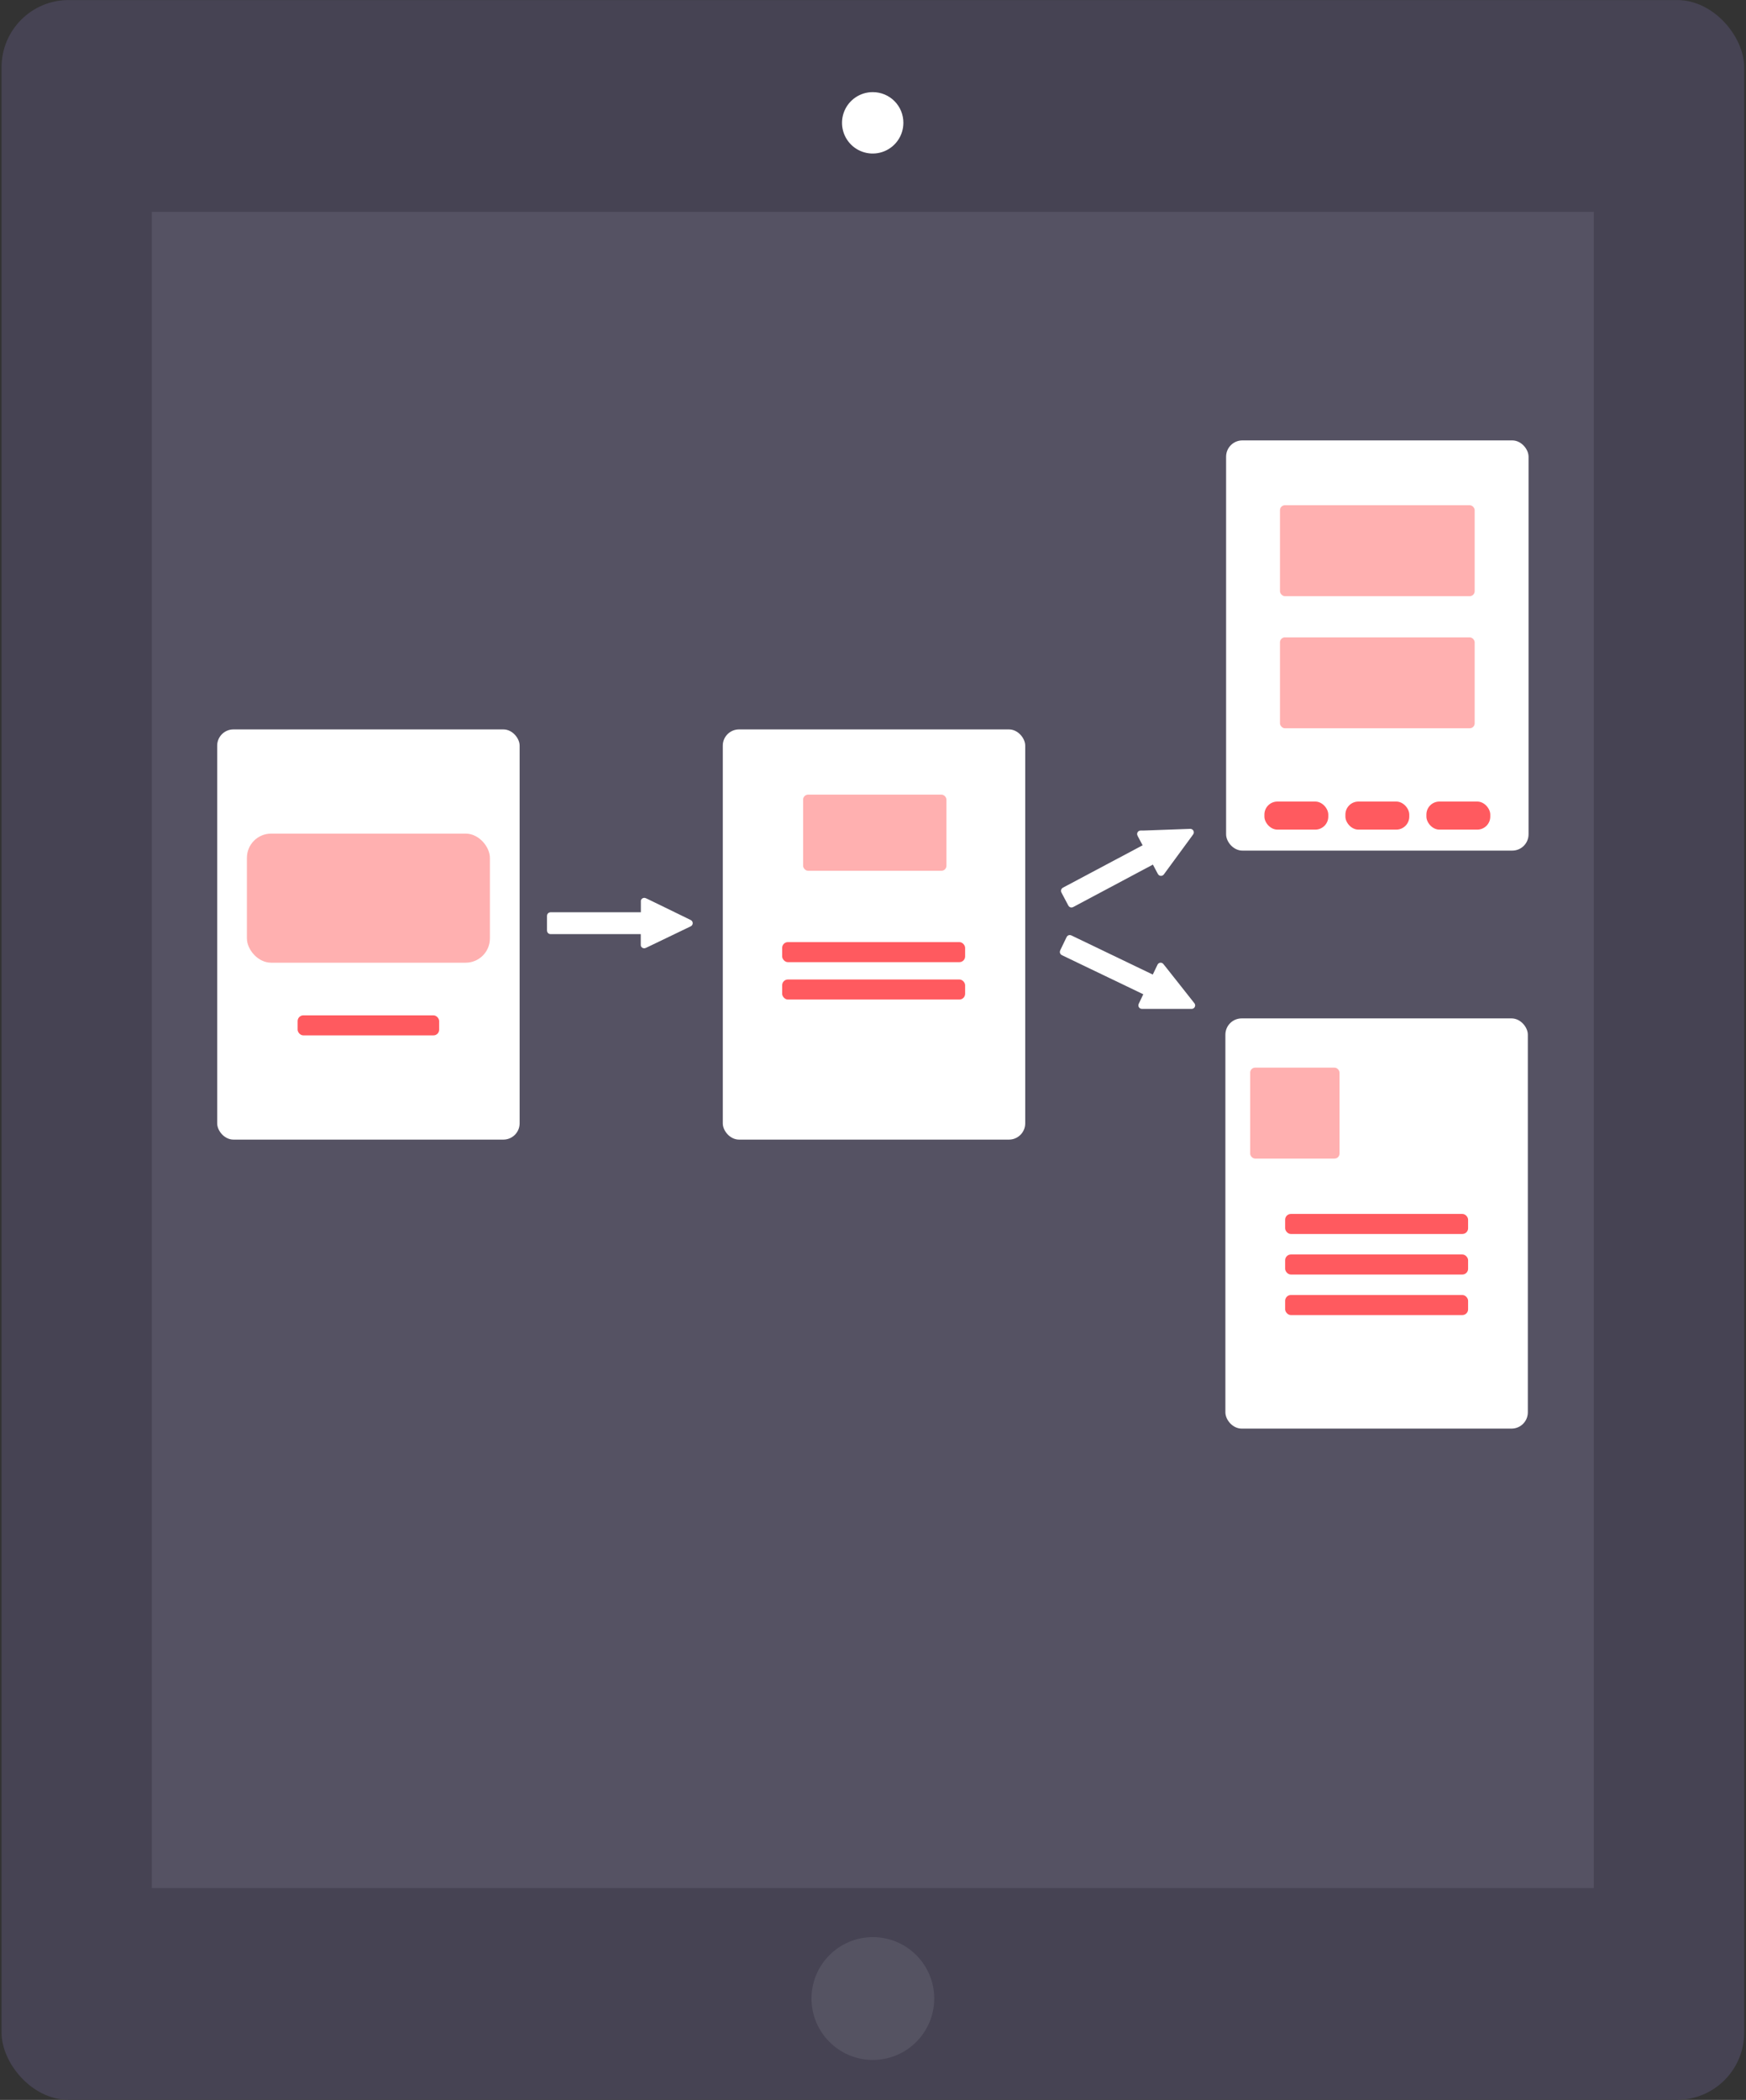 <?xml version="1.0" encoding="UTF-8"?>
<svg width="515px" height="619px" viewBox="0 0 515 619" version="1.1" xmlns="http://www.w3.org/2000/svg" xmlns:xlink="http://www.w3.org/1999/xlink">
    <rect x="0" y="0" width="515" height="619" fill="#333333" stroke="none"/>
    <!-- Generator: Sketch 57.1 (83088) - https://sketch.com -->
    <title>UX Design</title>
    <desc>Created with Sketch.</desc>
    <g id="Welcome" stroke="none" stroke-width="1" fill="none" fill-rule="evenodd">
        <g id="Artboard" transform="translate(-4707, -374)" fill-rule="nonzero">
            <g id="UX-Design" transform="translate(4707, 374)">
                <rect id="Rectangle" fill="#464353" x="0.46" y="0.01" width="514" height="618.97" rx="19.8"></rect>
                <rect id="Rectangle" fill="#E5E1F4" opacity="0.1" x="44.8" y="62.45" width="425.32" height="494.09"></rect>
                <circle id="Oval" fill="#555362" cx="257.46" cy="589.12" r="18.1"></circle>
                <path d="M257.46,44.76 C252.738,44.76 248.91,40.932 248.91,36.21 C248.91,31.488 252.738,27.66 257.46,27.66 C262.182,27.66 266.01,31.488 266.01,36.21 C265.999,40.927 262.177,44.749 257.46,44.76 Z" id="Path" fill="#FFFFFF"></path>
                <path d="M257.46,28.16 C261.906,28.16 265.51,31.764 265.51,36.21 C265.51,40.656 261.906,44.26 257.46,44.26 C253.014,44.26 249.41,40.656 249.41,36.21 C249.416,31.766 253.016,28.166 257.46,28.16 L257.46,28.16 Z M257.46,27.16 C253.795,27.14 250.48,29.332 249.063,32.712 C247.647,36.092 248.409,39.993 250.993,42.591 C253.577,45.19 257.474,45.974 260.862,44.576 C264.25,43.178 266.46,39.875 266.46,36.21 C266.473,33.814 265.531,31.512 263.842,29.814 C262.152,28.115 259.856,27.16 257.46,27.16 L257.46,27.16 Z" id="Shape" fill="#FFFFFF"></path>
                <rect id="Rectangle" stroke="#FFFFFF" fill="#FFFFFF" x="64.56" y="215.51" width="88.21" height="119.92" rx="4.3"></rect>
                <rect id="Rectangle" fill="#FF6363" opacity="0.5" x="72.83" y="245.73" width="71.67" height="38.05" rx="7.14"></rect>
                <rect id="Rectangle" fill="#FF5A5F" x="87.79" y="299.3" width="41.75" height="5.91" rx="1.69"></rect>
                <rect id="Rectangle" stroke="#FFFFFF" fill="#FFFFFF" x="213.69" y="215.51" width="88.21" height="119.92" rx="4.3"></rect>
                <rect id="Rectangle" fill="#FF6363" opacity="0.5" x="236.89" y="234.24" width="42.27" height="22.44" rx="1.46"></rect>
                <rect id="Rectangle" fill="#FF5A5F" x="230.71" y="277.71" width="53.96" height="5.91" rx="1.69"></rect>
                <rect id="Rectangle" fill="#FF5A5F" x="230.71" y="288.73" width="53.96" height="5.91" rx="1.69"></rect>
                <rect id="Rectangle" stroke="#FFFFFF" fill="#FFFFFF" x="362.15" y="130.32" width="88.21" height="119.92" rx="4.3"></rect>
                <rect id="Rectangle" fill="#FF6363" opacity="0.5" x="377.54" y="148.93" width="57.43" height="26.8" rx="1.46"></rect>
                <rect id="Rectangle" fill="#FF6363" opacity="0.5" x="377.54" y="187.88" width="57.43" height="26.8" rx="1.46"></rect>
                <rect id="Rectangle" fill="#FF5A5F" x="372.95" y="236.28" width="18.84" height="8.27" rx="3.83"></rect>
                <rect id="Rectangle" fill="#FF5A5F" x="396.84" y="236.28" width="18.84" height="8.27" rx="3.83"></rect>
                <rect id="Rectangle" fill="#FF5A5F" x="420.73" y="236.28" width="18.84" height="8.27" rx="3.83"></rect>
                <rect id="Rectangle" stroke="#FFFFFF" fill="#FFFFFF" x="361.94" y="300.7" width="88.21" height="119.92" rx="4.3"></rect>
                <rect id="Rectangle" fill="#FF6363" opacity="0.5" x="368.75" y="314.72" width="26.36" height="26.8" rx="1.46"></rect>
                <rect id="Rectangle" fill="#FF5A5F" x="379.07" y="357.84" width="53.96" height="5.91" rx="1.69"></rect>
                <rect id="Rectangle" fill="#FF5A5F" x="379.07" y="369.79" width="53.96" height="5.91" rx="1.69"></rect>
                <rect id="Rectangle" fill="#FF5A5F" x="379.07" y="381.74" width="53.96" height="5.91" rx="1.69"></rect>
                <path d="M203.52,272.61 L202.17,273.26 L191.23,278.52 L190.23,278.99 C190.095,279.053 189.941,279.057 189.802,279.002 C189.664,278.948 189.555,278.838 189.5,278.7 C189.489,278.634 189.489,278.566 189.5,278.5 L189.5,275.39 C189.5,275.097 189.263,274.86 188.97,274.86 L162.38,274.86 C162.086,274.86 161.845,274.624 161.84,274.33 L161.84,269.94 C161.845,269.646 162.086,269.41 162.38,269.41 L189,269.41 C189.294,269.405 189.53,269.164 189.53,268.87 L189.53,265.69 C189.52,265.624 189.52,265.556 189.53,265.49 C189.587,265.354 189.697,265.247 189.835,265.194 C189.973,265.141 190.127,265.147 190.26,265.21 L191.26,265.68 L202.17,270.99 L203.52,271.65 C203.706,271.737 203.825,271.924 203.825,272.13 C203.825,272.336 203.706,272.523 203.52,272.61 Z" id="Path" stroke="#FFFFFF" fill="#FFFFFF"></path>
                <path d="M351.55,245.64 L350.67,246.85 L343.51,256.61 L342.88,257.48 C342.789,257.597 342.656,257.672 342.509,257.689 C342.362,257.706 342.215,257.663 342.1,257.57 C342.049,257.526 342.008,257.471 341.98,257.41 L340.52,254.67 C340.379,254.409 340.056,254.307 339.79,254.44 L316.29,266.95 C316.165,267.017 316.019,267.031 315.884,266.99 C315.749,266.949 315.636,266.855 315.57,266.73 L313.51,262.84 C313.443,262.715 313.429,262.569 313.47,262.434 C313.511,262.299 313.605,262.186 313.73,262.12 L337.23,249.63 C337.355,249.564 337.449,249.451 337.49,249.316 C337.531,249.181 337.517,249.035 337.45,248.91 L335.96,246.1 C335.922,246.044 335.901,245.978 335.9,245.91 C335.88,245.762 335.924,245.613 336.022,245.5 C336.119,245.387 336.261,245.322 336.41,245.32 L337.48,245.32 L349.6,244.88 L351.1,244.83 C351.292,244.83 351.47,244.934 351.563,245.103 C351.657,245.271 351.652,245.477 351.55,245.64 Z" id="Path" stroke="#FFFFFF" fill="#FFFFFF"></path>
                <path d="M351.47,296.9 L349.98,296.9 L337.87,296.9 L336.8,296.9 C336.652,296.9 336.511,296.839 336.41,296.731 C336.31,296.623 336.259,296.477 336.27,296.33 C336.272,296.264 336.29,296.199 336.32,296.14 L337.66,293.33 C337.722,293.203 337.73,293.056 337.683,292.923 C337.636,292.79 337.538,292.681 337.41,292.62 L313.41,281.1 C313.143,280.97 313.031,280.648 313.16,280.38 L315.06,276.43 C315.118,276.3 315.227,276.2 315.361,276.153 C315.496,276.106 315.643,276.116 315.77,276.18 L339.77,287.71 C340.038,287.833 340.356,287.723 340.49,287.46 L341.87,284.59 C341.945,284.422 342.104,284.306 342.286,284.286 C342.469,284.265 342.649,284.343 342.76,284.49 L343.43,285.32 L350.96,294.84 L351.89,296.02 C352.03,296.179 352.062,296.407 351.971,296.599 C351.879,296.79 351.682,296.909 351.47,296.9 Z" id="Path" stroke="#FFFFFF" fill="#FFFFFF"></path>
            </g>
        </g>
    </g>
</svg>